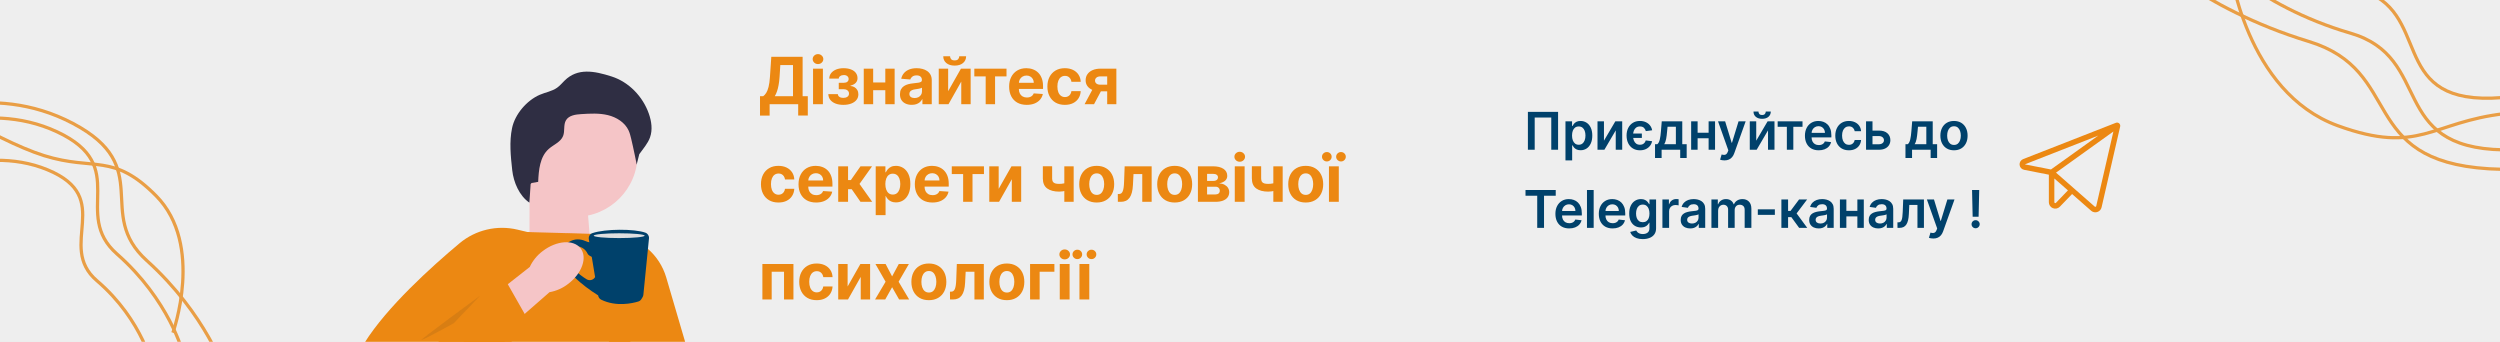 <svg width="768" height="105" viewBox="0 0 768 105" fill="none" xmlns="http://www.w3.org/2000/svg">
    <rect x="0" y="0" width="768" height="105" fill="#808080" stroke="none"/>
    <g clip-path="url(#clip0_8419_13163)">
        <rect width="768" height="105" fill="white"/>
        <rect width="768" height="105" fill="#EEEEEE"/>
        <path d="M162.649 81.568L182.313 86.278L180.032 58.722L162.665 60.159L162.649 81.568Z" fill="#F5C5C7"/>
        <path d="M176.716 66.611C187.288 66.611 195.858 58.041 195.858 47.469C195.858 36.896 187.288 28.326 176.716 28.326C166.144 28.326 157.574 36.896 157.574 47.469C157.574 58.041 166.144 66.611 176.716 66.611Z" fill="#F5C5C7"/>
        <path d="M196.919 128.788C196.766 128.84 196.616 128.887 196.463 128.934C196.419 128.947 196.374 128.962 196.33 128.975C194.708 129.479 193.063 129.928 191.4 130.327C185.329 131.791 178.989 132.565 172.473 132.565C170.641 132.565 168.824 132.505 167.026 132.383C165.186 132.261 163.364 132.077 161.563 131.83C160.831 131.731 160.104 131.625 159.38 131.506C157.317 131.171 155.277 130.753 153.269 130.263C152.591 130.099 151.917 129.925 151.244 129.738C151.013 129.679 150.782 129.614 150.554 129.549C149.607 129.282 148.665 128.999 147.731 128.695C147.668 128.677 147.603 128.656 147.541 128.635C146.705 128.365 145.875 128.08 145.05 127.781C144.307 127.514 143.57 127.234 142.836 126.943C141.204 126.3 139.6 125.604 138.022 124.857L138.629 122.106L140.734 112.576L145.304 91.871L149.923 70.948L162.061 71.285H162.066L162.658 71.303L181.117 71.817L189.194 72.043L196.919 128.788Z" fill="#EC8812"/>
        <path d="M214.998 120.455C212.553 121.978 210.017 123.372 207.407 124.628C206.76 124.94 206.107 125.241 205.45 125.536C205.333 125.588 205.219 125.64 205.102 125.69C204.536 125.941 203.968 126.185 203.395 126.421L203.138 126.53C202.987 126.593 202.837 126.655 202.683 126.715C200.797 127.478 198.876 128.173 196.922 128.788C196.769 128.84 196.619 128.887 196.465 128.934L179.535 85.611L178.39 82.686L175.198 74.514L174.139 71.807L181.128 71.916L189.196 72.043C196.52 72.98 202.593 78.163 204.671 85.245L215 120.455L214.998 120.455Z" fill="#EC8812"/>
        <path d="M163.289 56.215C163.969 56.1 164.649 55.984 165.328 55.869C165.489 52.233 165.84 48.177 168.562 45.761C170.062 44.429 172.232 43.654 172.976 41.79C173.594 40.246 173.018 38.349 173.88 36.927C174.785 35.429 176.809 35.162 178.559 35.053C181.297 34.884 184.084 34.718 186.749 35.367C189.414 36.018 191.986 37.622 193.123 40.119C193.473 40.887 193.676 41.715 193.878 42.535C194.56 45.309 195.606 50.588 195.606 50.588C195.606 50.588 195.809 49.495 196.385 47.37C197.561 45.688 198.996 44.136 199.686 42.205C200.516 39.88 200.15 37.282 199.336 34.954C197.485 29.657 193.193 25.18 187.847 23.478C182.498 21.778 177.44 20.815 173.444 24.755C172.694 25.494 172.019 26.32 171.162 26.932C169.579 28.066 167.558 28.352 165.772 29.136C161.799 30.88 158.207 35.074 157.312 39.319C156.417 43.565 156.884 47.964 157.356 52.28C157.764 56.002 159.531 60.152 162.629 62.254C162.757 60.349 162.884 58.447 163.011 56.542L163.286 56.217H163.289V56.215Z" fill="#2F2E43"/>
        <path d="M173.885 74.112L173.698 74.418L168.471 82.961L160.722 95.637L159.152 98.203L153.427 107.567C153.427 107.567 151.569 110.18 148.434 113.531L148.423 113.541C147.284 114.756 145.979 116.066 144.533 117.382C144.523 117.395 144.512 117.406 144.499 117.413C142.735 119.022 140.762 120.639 138.629 122.106C137.752 122.71 136.849 123.286 135.925 123.826C135.735 123.733 135.549 123.634 135.362 123.538C126.481 118.926 118.566 112.713 112 105.281C118.854 94.334 132.416 82.058 141.154 74.747C146.098 70.608 152.703 69.048 158.973 70.548L162.061 71.285L162.658 71.428L173.885 74.112Z" fill="#EC8812"/>
        <path d="M198.268 71.477C194.902 70.265 185.993 70.26 181.996 71.61C181.221 71.872 180.751 72.661 180.886 73.468L181.044 74.425C180.696 74.374 180.356 74.275 180.035 74.127C179.082 73.691 177.206 73.099 175.311 74.044C173.988 74.703 173.056 75.946 172.729 77.392C171.948 80.849 173.918 82.761 173.918 82.761L176.541 85.224C178.74 87.285 181.137 89.123 183.699 90.706L183.751 90.737L182.817 85.115C182.29 86.042 181.099 86.346 180.193 85.785C177.904 84.368 174.164 81.529 174.618 78.305C174.935 76.058 176.183 75.58 177.382 75.682C178.724 75.796 179.894 76.639 180.468 77.856C180.605 78.147 180.831 78.386 181.112 78.542L181.786 78.91L183.764 90.825C183.852 91.36 184.195 91.822 184.68 92.06C189.33 94.341 194.349 93.158 196.086 92.626C196.483 92.504 196.823 92.242 197.035 91.884L197.409 91.264C197.539 91.051 197.617 90.809 197.643 90.563L199.369 73.221C199.444 72.456 198.99 71.739 198.266 71.477L198.268 71.477Z" fill="#00416B"/>
        <path d="M190.21 73.136C194.529 73.136 198.03 72.806 198.03 72.399C198.03 71.992 194.529 71.662 190.21 71.662C185.892 71.662 182.391 71.992 182.391 72.399C182.391 72.806 185.892 73.136 190.21 73.136Z" fill="#DEDFE0"/>
        <path d="M174.591 87.171C178.834 83.924 180.513 79.043 178.341 76.268C176.171 73.494 170.973 73.875 166.728 77.125C165.015 78.399 163.645 80.075 162.739 82.014L144.946 96L152.01 104.45L168.801 89.763C170.927 89.382 172.912 88.492 174.588 87.171H174.591Z" fill="#F5C5C7"/>
        <path d="M162.819 99.322L155.781 86.942L130.169 98.995L144.499 117.416L162.819 99.322Z" fill="#EC8812"/>
        <path opacity="0.1" d="M147.468 90.853C147.468 90.853 128.799 104.523 129.489 104.447C130.179 104.372 139.384 99.309 139.384 99.309L147.468 90.853Z" fill="#272223"/>
        <path d="M656.875 -16.271C656.875 -16.271 675.444 2.449 709.207 12.722C738.805 21.727 723.991 49.336 764.579 51.852C805.167 54.369 829.243 26.052 829.243 26.052" stroke="#E99E45"/>
        <path d="M685.019 -10.013C685.019 -10.013 689.824 28.34 718.183 38.623C743.293 47.727 746.816 37.473 769.515 34.9C792.214 32.328 835.674 38.848 835.674 38.848" stroke="#E99E45"/>
        <path d="M685.523 -27.04C685.523 -27.04 698.728 -10.426 724.669 -3.224C747.41 3.09 733.418 31.022 765.402 30.16C797.386 29.299 818.779 -0.071 818.779 -0.071" stroke="#E99E45"/>
        <path d="M677.261 -15.848C677.261 -15.848 692.764 1.669 722.057 10.187C747.736 17.654 733.392 45.448 769.063 46.033C804.734 46.619 827.276 17.7 827.276 17.7" stroke="#E99E45"/>
        <path d="M69.205 114.522C69.205 114.522 63.467 96.656 45.085 80.04C28.971 65.475 47.78 51.317 22.393 37.91C-2.994 24.504 -28.024 36.46 -28.024 36.46" stroke="#E99E45"/>
        <path d="M53.111 102.211C53.111 102.211 62.836 75.209 47.95 60.15C34.769 46.816 29.062 52.646 13.533 47.806C-1.996 42.966 -27.898 26.056 -27.898 26.056" stroke="#E99E45"/>
        <path d="M47.09 113.437C47.09 113.437 44.114 98.527 29.76 86.223C17.177 75.436 35.562 60.824 14.605 52.16C-6.351 43.495 -30 56.929 -30 56.929" stroke="#E99E45"/>
        <path d="M56.173 108.349C56.173 108.349 52.014 92.172 35.934 78.021C21.837 65.615 40.404 51.198 17.549 40.501C-5.306 29.805 -29.547 42.605 -29.547 42.605" stroke="#E99E45"/>
        <path d="M233.476 35.508V29.55H234.463C234.799 29.308 235.107 28.967 235.386 28.527C235.666 28.082 235.905 27.469 236.104 26.688C236.303 25.901 236.445 24.874 236.53 23.605L236.942 17.454H246.565V29.55H248.156V35.494H245.202V32H236.43V35.508H233.476ZM238.014 29.55H243.611V19.99H239.712L239.484 23.605C239.423 24.566 239.321 25.419 239.179 26.162C239.042 26.905 238.874 27.556 238.675 28.115C238.481 28.669 238.26 29.147 238.014 29.55ZM249.769 32V21.091H252.795V32H249.769ZM251.289 19.685C250.839 19.685 250.453 19.535 250.131 19.237C249.814 18.934 249.655 18.572 249.655 18.151C249.655 17.734 249.814 17.376 250.131 17.078C250.453 16.775 250.839 16.624 251.289 16.624C251.739 16.624 252.122 16.775 252.44 17.078C252.762 17.376 252.923 17.734 252.923 18.151C252.923 18.572 252.762 18.934 252.44 19.237C252.122 19.535 251.739 19.685 251.289 19.685ZM254.457 28.91H257.39C257.405 29.27 257.566 29.555 257.873 29.763C258.181 29.971 258.579 30.075 259.067 30.075C259.559 30.075 259.973 29.962 260.31 29.734C260.646 29.502 260.814 29.171 260.814 28.74C260.814 28.475 260.747 28.245 260.615 28.051C260.482 27.852 260.298 27.696 260.061 27.582C259.824 27.469 259.55 27.412 259.237 27.412H257.667V25.43H259.237C259.706 25.43 260.066 25.322 260.317 25.104C260.572 24.886 260.7 24.614 260.7 24.287C260.7 23.918 260.568 23.622 260.302 23.399C260.042 23.172 259.689 23.058 259.244 23.058C258.794 23.058 258.42 23.16 258.122 23.364C257.828 23.562 257.677 23.823 257.667 24.145H254.748C254.758 23.491 254.954 22.926 255.338 22.447C255.726 21.969 256.247 21.6 256.9 21.34C257.559 21.079 258.295 20.949 259.109 20.949C259.999 20.949 260.766 21.074 261.41 21.325C262.059 21.572 262.556 21.924 262.902 22.384C263.252 22.843 263.427 23.39 263.427 24.024C263.427 24.602 263.238 25.085 262.859 25.473C262.48 25.861 261.95 26.138 261.268 26.304V26.418C261.718 26.446 262.125 26.567 262.49 26.78C262.854 26.993 263.146 27.287 263.363 27.66C263.581 28.03 263.69 28.468 263.69 28.974C263.69 29.651 263.491 30.232 263.094 30.715C262.701 31.197 262.156 31.569 261.46 31.829C260.769 32.085 259.976 32.213 259.081 32.213C258.21 32.213 257.428 32.088 256.737 31.837C256.051 31.581 255.504 31.207 255.096 30.715C254.694 30.222 254.481 29.621 254.457 28.91ZM272.938 25.338V27.717H267.242V25.338H272.938ZM268.236 21.091V32H265.346V21.091H268.236ZM274.834 21.091V32H271.965V21.091H274.834ZM280.092 32.206C279.396 32.206 278.776 32.085 278.232 31.844C277.687 31.598 277.256 31.235 276.939 30.757C276.626 30.274 276.47 29.673 276.47 28.953C276.47 28.347 276.582 27.838 276.804 27.426C277.027 27.014 277.33 26.683 277.713 26.432C278.097 26.181 278.532 25.991 279.02 25.864C279.512 25.736 280.028 25.646 280.568 25.594C281.203 25.527 281.714 25.466 282.102 25.409C282.491 25.348 282.772 25.258 282.948 25.139C283.123 25.021 283.21 24.846 283.21 24.614V24.571C283.21 24.121 283.068 23.773 282.784 23.527C282.505 23.281 282.107 23.158 281.591 23.158C281.046 23.158 280.613 23.278 280.291 23.52C279.969 23.757 279.756 24.055 279.652 24.415L276.854 24.188C276.996 23.525 277.275 22.952 277.692 22.469C278.108 21.981 278.646 21.607 279.304 21.347C279.967 21.081 280.734 20.949 281.605 20.949C282.211 20.949 282.791 21.02 283.345 21.162C283.904 21.304 284.399 21.524 284.83 21.822C285.265 22.121 285.608 22.504 285.859 22.973C286.11 23.437 286.236 23.993 286.236 24.642V32H283.367V30.487H283.281C283.106 30.828 282.872 31.129 282.578 31.389C282.285 31.645 281.932 31.846 281.52 31.993C281.108 32.135 280.632 32.206 280.092 32.206ZM280.959 30.118C281.404 30.118 281.797 30.03 282.138 29.855C282.479 29.675 282.746 29.434 282.94 29.131C283.135 28.828 283.232 28.484 283.232 28.101V26.943C283.137 27.005 283.007 27.062 282.841 27.114C282.68 27.161 282.498 27.206 282.294 27.249C282.091 27.287 281.887 27.322 281.683 27.355C281.48 27.384 281.295 27.41 281.129 27.433C280.774 27.485 280.464 27.568 280.199 27.682C279.934 27.796 279.728 27.949 279.581 28.143C279.434 28.333 279.361 28.57 279.361 28.854C279.361 29.266 279.51 29.581 279.808 29.798C280.111 30.011 280.495 30.118 280.959 30.118ZM291.274 28.009L295.201 21.091H298.184V32H295.301V25.061L291.387 32H288.383V21.091H291.274V28.009ZM294.683 17.284H296.792C296.788 18.146 296.468 18.84 295.833 19.365C295.204 19.891 294.351 20.153 293.277 20.153C292.197 20.153 291.342 19.891 290.713 19.365C290.083 18.84 289.768 18.146 289.768 17.284H291.863C291.859 17.611 291.963 17.904 292.176 18.165C292.394 18.425 292.761 18.555 293.277 18.555C293.779 18.555 294.138 18.428 294.356 18.172C294.574 17.916 294.683 17.62 294.683 17.284ZM299.314 23.47V21.091H309.201V23.47H305.685V32H302.801V23.47H299.314ZM315.416 32.213C314.294 32.213 313.328 31.986 312.518 31.531C311.713 31.072 311.093 30.423 310.657 29.585C310.222 28.742 310.004 27.746 310.004 26.595C310.004 25.473 310.222 24.488 310.657 23.641C311.093 22.793 311.706 22.133 312.497 21.659C313.292 21.186 314.225 20.949 315.295 20.949C316.015 20.949 316.685 21.065 317.305 21.297C317.93 21.524 318.474 21.867 318.938 22.327C319.407 22.786 319.772 23.364 320.032 24.06C320.293 24.751 320.423 25.561 320.423 26.489V27.32H311.211V25.445H317.575C317.575 25.009 317.48 24.623 317.291 24.287C317.101 23.951 316.839 23.688 316.502 23.499C316.171 23.305 315.785 23.207 315.345 23.207C314.885 23.207 314.478 23.314 314.123 23.527C313.773 23.735 313.498 24.017 313.299 24.372C313.1 24.723 312.999 25.113 312.994 25.544V27.327C312.994 27.866 313.093 28.333 313.292 28.726C313.496 29.119 313.782 29.422 314.151 29.635C314.521 29.848 314.959 29.954 315.465 29.954C315.802 29.954 316.109 29.907 316.389 29.812C316.668 29.718 316.907 29.576 317.106 29.386C317.305 29.197 317.456 28.965 317.561 28.69L320.359 28.875C320.217 29.547 319.926 30.134 319.485 30.636C319.05 31.134 318.486 31.522 317.795 31.801C317.108 32.076 316.315 32.213 315.416 32.213ZM327.126 32.213C326.009 32.213 325.048 31.976 324.243 31.503C323.442 31.025 322.827 30.362 322.396 29.514C321.97 28.667 321.757 27.691 321.757 26.588C321.757 25.471 321.972 24.491 322.403 23.648C322.839 22.8 323.457 22.14 324.257 21.666C325.057 21.188 326.009 20.949 327.112 20.949C328.064 20.949 328.897 21.122 329.612 21.467C330.327 21.813 330.893 22.298 331.309 22.923C331.726 23.548 331.956 24.282 331.998 25.125H329.143C329.063 24.581 328.85 24.142 328.504 23.811C328.163 23.475 327.716 23.307 327.162 23.307C326.693 23.307 326.283 23.435 325.933 23.69C325.587 23.941 325.317 24.308 325.123 24.791C324.929 25.274 324.832 25.859 324.832 26.546C324.832 27.241 324.927 27.833 325.116 28.321C325.31 28.809 325.583 29.18 325.933 29.436C326.283 29.692 326.693 29.82 327.162 29.82C327.507 29.82 327.817 29.749 328.092 29.607C328.371 29.465 328.601 29.259 328.781 28.989C328.966 28.714 329.086 28.385 329.143 28.001H331.998C331.951 28.835 331.724 29.569 331.317 30.203C330.914 30.833 330.358 31.325 329.648 31.68C328.937 32.035 328.097 32.213 327.126 32.213ZM340.128 32V23.463H338.082C337.528 23.463 337.107 23.591 336.818 23.847C336.529 24.102 336.387 24.405 336.392 24.756C336.387 25.111 336.524 25.412 336.804 25.658C337.088 25.899 337.504 26.02 338.054 26.02H341.136V28.065H338.054C337.121 28.065 336.314 27.923 335.632 27.639C334.95 27.355 334.424 26.96 334.055 26.453C333.686 25.942 333.504 25.348 333.508 24.671C333.504 23.96 333.686 23.338 334.055 22.803C334.424 22.263 334.952 21.844 335.639 21.546C336.33 21.242 337.145 21.091 338.082 21.091H342.947V32H340.128ZM333.196 32L336.228 26.318H339.119L336.093 32H333.196ZM239.136 62.213C238.019 62.213 237.058 61.976 236.253 61.503C235.453 61.025 234.837 60.362 234.406 59.514C233.98 58.667 233.767 57.691 233.767 56.588C233.767 55.471 233.982 54.49 234.413 53.648C234.849 52.8 235.467 52.14 236.267 51.666C237.067 51.188 238.019 50.949 239.122 50.949C240.074 50.949 240.907 51.122 241.622 51.467C242.337 51.813 242.903 52.298 243.32 52.923C243.736 53.548 243.966 54.282 244.009 55.125H241.153C241.073 54.581 240.86 54.142 240.514 53.811C240.173 53.475 239.726 53.307 239.172 53.307C238.703 53.307 238.294 53.435 237.943 53.69C237.598 53.941 237.328 54.308 237.134 54.791C236.939 55.274 236.842 55.859 236.842 56.545C236.842 57.242 236.937 57.833 237.126 58.321C237.321 58.809 237.593 59.18 237.943 59.436C238.294 59.692 238.703 59.82 239.172 59.82C239.518 59.82 239.828 59.749 240.102 59.606C240.382 59.465 240.611 59.258 240.791 58.989C240.976 58.714 241.097 58.385 241.153 58.001H244.009C243.961 58.835 243.734 59.569 243.327 60.203C242.924 60.833 242.368 61.325 241.658 61.68C240.947 62.035 240.107 62.213 239.136 62.213ZM250.717 62.213C249.595 62.213 248.629 61.986 247.82 61.531C247.015 61.072 246.394 60.423 245.959 59.585C245.523 58.742 245.305 57.746 245.305 56.595C245.305 55.473 245.523 54.488 245.959 53.641C246.394 52.793 247.008 52.133 247.798 51.659C248.594 51.186 249.526 50.949 250.597 50.949C251.316 50.949 251.986 51.065 252.606 51.297C253.231 51.524 253.776 51.867 254.24 52.327C254.709 52.786 255.073 53.364 255.334 54.06C255.594 54.751 255.724 55.561 255.724 56.489V57.32H246.513V55.445H252.876C252.876 55.009 252.782 54.623 252.592 54.287C252.403 53.951 252.14 53.688 251.804 53.499C251.472 53.304 251.087 53.207 250.646 53.207C250.187 53.207 249.78 53.314 249.425 53.527C249.074 53.735 248.8 54.017 248.601 54.372C248.402 54.722 248.3 55.113 248.295 55.544V57.327C248.295 57.867 248.395 58.333 248.594 58.726C248.797 59.119 249.084 59.422 249.453 59.635C249.822 59.848 250.26 59.955 250.767 59.955C251.103 59.955 251.411 59.907 251.69 59.812C251.97 59.718 252.209 59.576 252.408 59.386C252.606 59.197 252.758 58.965 252.862 58.69L255.66 58.875C255.518 59.547 255.227 60.135 254.787 60.636C254.351 61.133 253.788 61.522 253.097 61.801C252.41 62.076 251.617 62.213 250.717 62.213ZM257.499 62V51.091H260.524V55.324H261.377L264.345 51.091H267.897L264.04 56.503L267.939 62H264.345L261.654 58.129H260.524V62H257.499ZM269.018 66.091V51.091H272V52.923H272.135C272.268 52.63 272.46 52.331 272.711 52.028C272.966 51.721 273.298 51.465 273.705 51.261C274.117 51.053 274.628 50.949 275.239 50.949C276.035 50.949 276.768 51.157 277.441 51.574C278.113 51.986 278.651 52.608 279.053 53.442C279.456 54.27 279.657 55.31 279.657 56.56C279.657 57.776 279.46 58.804 279.067 59.642C278.679 60.475 278.149 61.108 277.476 61.538C276.809 61.965 276.061 62.178 275.232 62.178C274.645 62.178 274.145 62.081 273.733 61.886C273.326 61.692 272.992 61.448 272.732 61.155C272.472 60.856 272.273 60.556 272.135 60.253H272.043V66.091H269.018ZM271.979 56.545C271.979 57.194 272.069 57.76 272.249 58.243C272.429 58.726 272.689 59.102 273.03 59.372C273.371 59.637 273.786 59.77 274.273 59.77C274.766 59.77 275.182 59.635 275.523 59.365C275.864 59.09 276.122 58.712 276.297 58.229C276.477 57.741 276.567 57.18 276.567 56.545C276.567 55.916 276.48 55.362 276.304 54.883C276.129 54.405 275.871 54.031 275.53 53.761C275.189 53.492 274.77 53.356 274.273 53.356C273.781 53.356 273.364 53.487 273.023 53.747C272.687 54.008 272.429 54.377 272.249 54.855C272.069 55.333 271.979 55.897 271.979 56.545ZM286.445 62.213C285.323 62.213 284.357 61.986 283.548 61.531C282.743 61.072 282.122 60.423 281.687 59.585C281.251 58.742 281.033 57.746 281.033 56.595C281.033 55.473 281.251 54.488 281.687 53.641C282.122 52.793 282.736 52.133 283.526 51.659C284.322 51.186 285.255 50.949 286.325 50.949C287.044 50.949 287.714 51.065 288.335 51.297C288.96 51.524 289.504 51.867 289.968 52.327C290.437 52.786 290.801 53.364 291.062 54.06C291.322 54.751 291.452 55.561 291.452 56.489V57.32H282.241V55.445H288.604C288.604 55.009 288.51 54.623 288.32 54.287C288.131 53.951 287.868 53.688 287.532 53.499C287.201 53.304 286.815 53.207 286.374 53.207C285.915 53.207 285.508 53.314 285.153 53.527C284.802 53.735 284.528 54.017 284.329 54.372C284.13 54.722 284.028 55.113 284.024 55.544V57.327C284.024 57.867 284.123 58.333 284.322 58.726C284.525 59.119 284.812 59.422 285.181 59.635C285.55 59.848 285.988 59.955 286.495 59.955C286.831 59.955 287.139 59.907 287.418 59.812C287.698 59.718 287.937 59.576 288.136 59.386C288.335 59.197 288.486 58.965 288.59 58.69L291.389 58.875C291.247 59.547 290.955 60.135 290.515 60.636C290.079 61.133 289.516 61.522 288.825 61.801C288.138 62.076 287.345 62.213 286.445 62.213ZM292.385 53.47V51.091H302.272V53.47H298.756V62H295.873V53.47H292.385ZM306.796 58.008L310.724 51.091H313.707V62H310.823V55.061L306.91 62H303.906V51.091H306.796V58.008ZM329.829 51.091V62H326.959V51.091H329.829ZM328.429 55.878V58.264C328.197 58.368 327.909 58.468 327.563 58.562C327.217 58.653 326.855 58.726 326.476 58.783C326.098 58.84 325.742 58.868 325.411 58.868C323.844 58.868 322.61 58.546 321.711 57.902C320.811 57.253 320.361 56.219 320.361 54.798V51.077H323.216V54.798C323.216 55.22 323.287 55.553 323.429 55.8C323.576 56.046 323.808 56.224 324.125 56.332C324.447 56.437 324.876 56.489 325.411 56.489C325.908 56.489 326.396 56.437 326.874 56.332C327.352 56.228 327.871 56.077 328.429 55.878ZM336.907 62.213C335.803 62.213 334.849 61.979 334.044 61.51C333.244 61.036 332.626 60.378 332.191 59.535C331.755 58.688 331.537 57.706 331.537 56.588C331.537 55.461 331.755 54.476 332.191 53.633C332.626 52.786 333.244 52.128 334.044 51.659C334.849 51.186 335.803 50.949 336.907 50.949C338.01 50.949 338.962 51.186 339.762 51.659C340.567 52.128 341.187 52.786 341.623 53.633C342.058 54.476 342.276 55.461 342.276 56.588C342.276 57.706 342.058 58.688 341.623 59.535C341.187 60.378 340.567 61.036 339.762 61.51C338.962 61.979 338.01 62.213 336.907 62.213ZM336.921 59.869C337.423 59.869 337.842 59.727 338.178 59.443C338.514 59.154 338.767 58.761 338.938 58.264C339.113 57.767 339.201 57.201 339.201 56.567C339.201 55.932 339.113 55.367 338.938 54.869C338.767 54.372 338.514 53.979 338.178 53.69C337.842 53.401 337.423 53.257 336.921 53.257C336.414 53.257 335.988 53.401 335.642 53.69C335.302 53.979 335.044 54.372 334.868 54.869C334.698 55.367 334.613 55.932 334.613 56.567C334.613 57.201 334.698 57.767 334.868 58.264C335.044 58.761 335.302 59.154 335.642 59.443C335.988 59.727 336.414 59.869 336.921 59.869ZM343.404 62L343.39 59.599H343.752C344.008 59.599 344.228 59.538 344.413 59.415C344.602 59.287 344.758 59.081 344.881 58.797C345.004 58.513 345.102 58.136 345.173 57.668C345.244 57.194 345.291 56.612 345.315 55.92L345.492 51.091H353.788V62H350.904V53.47H348.212L348.042 56.801C347.999 57.715 347.888 58.501 347.708 59.159C347.533 59.817 347.289 60.357 346.977 60.778C346.664 61.195 346.288 61.503 345.847 61.702C345.407 61.901 344.896 62 344.313 62H343.404ZM360.862 62.213C359.759 62.213 358.805 61.979 358 61.51C357.2 61.036 356.582 60.378 356.146 59.535C355.711 58.688 355.493 57.706 355.493 56.588C355.493 55.461 355.711 54.476 356.146 53.633C356.582 52.786 357.2 52.128 358 51.659C358.805 51.186 359.759 50.949 360.862 50.949C361.965 50.949 362.917 51.186 363.717 51.659C364.522 52.128 365.142 52.786 365.578 53.633C366.014 54.476 366.231 55.461 366.231 56.588C366.231 57.706 366.014 58.688 365.578 59.535C365.142 60.378 364.522 61.036 363.717 61.51C362.917 61.979 361.965 62.213 360.862 62.213ZM360.876 59.869C361.378 59.869 361.797 59.727 362.133 59.443C362.47 59.154 362.723 58.761 362.893 58.264C363.069 57.767 363.156 57.201 363.156 56.567C363.156 55.932 363.069 55.367 362.893 54.869C362.723 54.372 362.47 53.979 362.133 53.69C361.797 53.401 361.378 53.257 360.876 53.257C360.37 53.257 359.944 53.401 359.598 53.69C359.257 53.979 358.999 54.372 358.824 54.869C358.653 55.367 358.568 55.932 358.568 56.567C358.568 57.201 358.653 57.767 358.824 58.264C358.999 58.761 359.257 59.154 359.598 59.443C359.944 59.727 360.37 59.869 360.876 59.869ZM367.999 62V51.091H372.651C373.995 51.091 375.058 51.347 375.84 51.858C376.621 52.369 377.012 53.096 377.012 54.038C377.012 54.63 376.791 55.123 376.351 55.516C375.911 55.909 375.3 56.174 374.519 56.311C375.172 56.358 375.728 56.508 376.188 56.758C376.652 57.005 377.004 57.324 377.246 57.717C377.492 58.11 377.615 58.546 377.615 59.024C377.615 59.644 377.45 60.177 377.118 60.622C376.791 61.067 376.311 61.408 375.676 61.645C375.047 61.882 374.277 62 373.368 62H367.999ZM370.818 59.734H373.368C373.79 59.734 374.119 59.635 374.355 59.436C374.597 59.233 374.718 58.956 374.718 58.605C374.718 58.217 374.597 57.911 374.355 57.689C374.119 57.466 373.79 57.355 373.368 57.355H370.818V59.734ZM370.818 55.58H372.715C373.018 55.58 373.276 55.537 373.489 55.452C373.707 55.362 373.872 55.234 373.986 55.068C374.104 54.903 374.164 54.706 374.164 54.479C374.164 54.142 374.029 53.88 373.759 53.69C373.489 53.501 373.12 53.406 372.651 53.406H370.818V55.58ZM379.322 62V51.091H382.348V62H379.322ZM380.842 49.685C380.392 49.685 380.006 49.535 379.684 49.237C379.367 48.934 379.209 48.572 379.209 48.151C379.209 47.734 379.367 47.376 379.684 47.078C380.006 46.775 380.392 46.624 380.842 46.624C381.292 46.624 381.675 46.775 381.993 47.078C382.315 47.376 382.476 47.734 382.476 48.151C382.476 48.572 382.315 48.934 381.993 49.237C381.675 49.535 381.292 49.685 380.842 49.685ZM394.039 51.091V62H391.169V51.091H394.039ZM392.64 55.878V58.264C392.408 58.368 392.119 58.468 391.773 58.562C391.428 58.653 391.065 58.726 390.687 58.783C390.308 58.84 389.953 58.868 389.621 58.868C388.054 58.868 386.82 58.546 385.921 57.902C385.021 57.253 384.571 56.219 384.571 54.798V51.077H387.427V54.798C387.427 55.22 387.498 55.553 387.64 55.8C387.786 56.046 388.018 56.224 388.336 56.332C388.658 56.437 389.086 56.489 389.621 56.489C390.118 56.489 390.606 56.437 391.084 56.332C391.562 56.228 392.081 56.077 392.64 55.878ZM401.117 62.213C400.014 62.213 399.06 61.979 398.255 61.51C397.454 61.036 396.837 60.378 396.401 59.535C395.965 58.688 395.748 57.706 395.748 56.588C395.748 55.461 395.965 54.476 396.401 53.633C396.837 52.786 397.454 52.128 398.255 51.659C399.06 51.186 400.014 50.949 401.117 50.949C402.22 50.949 403.172 51.186 403.972 51.659C404.777 52.128 405.397 52.786 405.833 53.633C406.268 54.476 406.486 55.461 406.486 56.588C406.486 57.706 406.268 58.688 405.833 59.535C405.397 60.378 404.777 61.036 403.972 61.51C403.172 61.979 402.22 62.213 401.117 62.213ZM401.131 59.869C401.633 59.869 402.052 59.727 402.388 59.443C402.724 59.154 402.978 58.761 403.148 58.264C403.323 57.767 403.411 57.201 403.411 56.567C403.411 55.932 403.323 55.367 403.148 54.869C402.978 54.372 402.724 53.979 402.388 53.69C402.052 53.401 401.633 53.257 401.131 53.257C400.624 53.257 400.198 53.401 399.853 53.69C399.512 53.979 399.254 54.372 399.078 54.869C398.908 55.367 398.823 55.932 398.823 56.567C398.823 57.201 398.908 57.767 399.078 58.264C399.254 58.761 399.512 59.154 399.853 59.443C400.198 59.727 400.624 59.869 401.131 59.869ZM408.253 62V51.091H411.279V62H408.253ZM407.607 49.599C407.2 49.599 406.85 49.457 406.556 49.173C406.262 48.885 406.116 48.544 406.116 48.151C406.116 47.748 406.262 47.407 406.556 47.128C406.85 46.849 407.2 46.709 407.607 46.709C408.019 46.709 408.367 46.849 408.651 47.128C408.94 47.407 409.084 47.748 409.084 48.151C409.084 48.544 408.94 48.885 408.651 49.173C408.367 49.457 408.019 49.599 407.607 49.599ZM411.954 49.599C411.547 49.599 411.196 49.457 410.903 49.173C410.609 48.885 410.462 48.544 410.462 48.151C410.462 47.748 410.609 47.407 410.903 47.128C411.196 46.849 411.547 46.709 411.954 46.709C412.366 46.709 412.714 46.849 412.998 47.128C413.287 47.407 413.431 47.748 413.431 48.151C413.431 48.544 413.287 48.885 412.998 49.173C412.714 49.457 412.366 49.599 411.954 49.599ZM234.207 92V81.091H243.746V92H240.855V83.47H237.062V92H234.207ZM250.889 92.213C249.772 92.213 248.811 91.976 248.006 91.503C247.206 91.025 246.59 90.362 246.159 89.514C245.733 88.667 245.52 87.691 245.52 86.588C245.52 85.471 245.736 84.49 246.166 83.648C246.602 82.8 247.22 82.14 248.02 81.666C248.82 81.188 249.772 80.949 250.875 80.949C251.827 80.949 252.66 81.122 253.375 81.467C254.09 81.813 254.656 82.298 255.073 82.923C255.489 83.548 255.719 84.282 255.762 85.125H252.907C252.826 84.581 252.613 84.142 252.267 83.811C251.926 83.475 251.479 83.307 250.925 83.307C250.456 83.307 250.047 83.435 249.696 83.69C249.351 83.941 249.081 84.308 248.887 84.791C248.693 85.274 248.595 85.859 248.595 86.546C248.595 87.242 248.69 87.833 248.88 88.321C249.074 88.809 249.346 89.18 249.696 89.436C250.047 89.692 250.456 89.82 250.925 89.82C251.271 89.82 251.581 89.749 251.855 89.606C252.135 89.465 252.364 89.258 252.544 88.989C252.729 88.714 252.85 88.385 252.907 88.001H255.762C255.714 88.835 255.487 89.569 255.08 90.203C254.677 90.833 254.121 91.325 253.411 91.68C252.701 92.035 251.86 92.213 250.889 92.213ZM260.389 88.008L264.317 81.091H267.3V92H264.416V85.061L260.503 92H257.499V81.091H260.389V88.008ZM272.054 81.091L274.057 84.905L276.109 81.091H279.213L276.052 86.546L279.298 92H276.209L274.057 88.229L271.94 92H268.815L272.054 86.546L268.929 81.091H272.054ZM285.348 92.213C284.245 92.213 283.291 91.979 282.486 91.51C281.686 91.037 281.068 90.378 280.632 89.535C280.197 88.688 279.979 87.706 279.979 86.588C279.979 85.461 280.197 84.476 280.632 83.633C281.068 82.786 281.686 82.128 282.486 81.659C283.291 81.186 284.245 80.949 285.348 80.949C286.451 80.949 287.403 81.186 288.203 81.659C289.008 82.128 289.628 82.786 290.064 83.633C290.5 84.476 290.717 85.461 290.717 86.588C290.717 87.706 290.5 88.688 290.064 89.535C289.628 90.378 289.008 91.037 288.203 91.51C287.403 91.979 286.451 92.213 285.348 92.213ZM285.362 89.869C285.864 89.869 286.283 89.727 286.619 89.443C286.956 89.154 287.209 88.761 287.379 88.264C287.555 87.767 287.642 87.201 287.642 86.567C287.642 85.932 287.555 85.367 287.379 84.869C287.209 84.372 286.956 83.979 286.619 83.69C286.283 83.401 285.864 83.257 285.362 83.257C284.856 83.257 284.43 83.401 284.084 83.69C283.743 83.979 283.485 84.372 283.31 84.869C283.139 85.367 283.054 85.932 283.054 86.567C283.054 87.201 283.139 87.767 283.31 88.264C283.485 88.761 283.743 89.154 284.084 89.443C284.43 89.727 284.856 89.869 285.362 89.869ZM291.846 92L291.831 89.599H292.194C292.449 89.599 292.669 89.538 292.854 89.415C293.043 89.287 293.2 89.081 293.323 88.797C293.446 88.513 293.543 88.136 293.614 87.668C293.685 87.194 293.732 86.612 293.756 85.921L293.934 81.091H302.229V92H299.346V83.47H296.654L296.483 86.801C296.441 87.715 296.329 88.501 296.15 89.159C295.974 89.817 295.73 90.357 295.418 90.778C295.105 91.195 294.729 91.503 294.289 91.702C293.848 91.901 293.337 92 292.755 92H291.846ZM309.304 92.213C308.2 92.213 307.246 91.979 306.441 91.51C305.641 91.037 305.023 90.378 304.588 89.535C304.152 88.688 303.934 87.706 303.934 86.588C303.934 85.461 304.152 84.476 304.588 83.633C305.023 82.786 305.641 82.128 306.441 81.659C307.246 81.186 308.2 80.949 309.304 80.949C310.407 80.949 311.358 81.186 312.159 81.659C312.964 82.128 313.584 82.786 314.019 83.633C314.455 84.476 314.673 85.461 314.673 86.588C314.673 87.706 314.455 88.688 314.019 89.535C313.584 90.378 312.964 91.037 312.159 91.51C311.358 91.979 310.407 92.213 309.304 92.213ZM309.318 89.869C309.82 89.869 310.239 89.727 310.575 89.443C310.911 89.154 311.164 88.761 311.335 88.264C311.51 87.767 311.598 87.201 311.598 86.567C311.598 85.932 311.51 85.367 311.335 84.869C311.164 84.372 310.911 83.979 310.575 83.69C310.239 83.401 309.82 83.257 309.318 83.257C308.811 83.257 308.385 83.401 308.039 83.69C307.698 83.979 307.44 84.372 307.265 84.869C307.095 85.367 307.01 85.932 307.01 86.567C307.01 87.201 307.095 87.767 307.265 88.264C307.44 88.761 307.698 89.154 308.039 89.443C308.385 89.727 308.811 89.869 309.318 89.869ZM323.912 81.091V83.47H319.381V92H316.44V81.091H323.912ZM325.557 92V81.091H328.582V92H325.557ZM327.076 79.685C326.627 79.685 326.241 79.535 325.919 79.237C325.602 78.934 325.443 78.572 325.443 78.151C325.443 77.734 325.602 77.376 325.919 77.078C326.241 76.775 326.627 76.624 327.076 76.624C327.526 76.624 327.91 76.775 328.227 77.078C328.549 77.376 328.71 77.734 328.71 78.151C328.71 78.572 328.549 78.934 328.227 79.237C327.91 79.535 327.526 79.685 327.076 79.685ZM331.607 92V81.091H334.632V92H331.607ZM330.96 79.599C330.553 79.599 330.203 79.457 329.909 79.173C329.616 78.885 329.469 78.544 329.469 78.151C329.469 77.748 329.616 77.407 329.909 77.128C330.203 76.849 330.553 76.709 330.96 76.709C331.372 76.709 331.72 76.849 332.004 77.128C332.293 77.407 332.438 77.748 332.438 78.151C332.438 78.544 332.293 78.885 332.004 79.173C331.72 79.457 331.372 79.599 330.96 79.599ZM335.307 79.599C334.9 79.599 334.549 79.457 334.256 79.173C333.962 78.885 333.815 78.544 333.815 78.151C333.815 77.748 333.962 77.407 334.256 77.128C334.549 76.849 334.9 76.709 335.307 76.709C335.719 76.709 336.067 76.849 336.351 77.128C336.64 77.407 336.784 77.748 336.784 78.151C336.784 78.544 336.64 78.885 336.351 79.173C336.067 79.457 335.719 79.599 335.307 79.599Z" fill="#EC8812"/>
        <path d="M478.642 34.364V46H476.551V36.114H471.46V46H469.369V34.364H478.642ZM480.912 49.273V37.273H482.935V38.716H483.054C483.161 38.504 483.31 38.278 483.503 38.04C483.697 37.797 483.958 37.591 484.287 37.42C484.617 37.246 485.037 37.159 485.549 37.159C486.223 37.159 486.831 37.331 487.373 37.676C487.918 38.017 488.35 38.523 488.668 39.193C488.99 39.86 489.151 40.678 489.151 41.648C489.151 42.606 488.994 43.42 488.679 44.091C488.365 44.761 487.937 45.273 487.395 45.625C486.854 45.977 486.24 46.153 485.554 46.153C485.054 46.153 484.64 46.07 484.31 45.903C483.981 45.737 483.715 45.536 483.515 45.301C483.318 45.062 483.164 44.837 483.054 44.625H482.969V49.273H480.912ZM482.929 41.636C482.929 42.201 483.009 42.695 483.168 43.119C483.331 43.544 483.564 43.875 483.867 44.114C484.174 44.349 484.545 44.466 484.981 44.466C485.435 44.466 485.816 44.345 486.123 44.102C486.429 43.856 486.661 43.521 486.816 43.097C486.975 42.669 487.054 42.182 487.054 41.636C487.054 41.095 486.977 40.614 486.822 40.193C486.666 39.773 486.435 39.443 486.128 39.205C485.822 38.966 485.439 38.847 484.981 38.847C484.541 38.847 484.168 38.962 483.861 39.193C483.554 39.424 483.322 39.748 483.162 40.165C483.007 40.581 482.929 41.072 482.929 41.636ZM492.735 43.216L496.23 37.273H498.343V46H496.355V40.051L492.872 46H490.752V37.273H492.735V43.216ZM504.375 41.023V42.381H500.824V41.023H504.375ZM507.54 40.023L505.597 40.278C505.491 39.865 505.294 39.525 505.006 39.256C504.718 38.983 504.315 38.847 503.796 38.847C503.333 38.847 502.943 38.962 502.625 39.193C502.311 39.424 502.072 39.75 501.909 40.17C501.746 40.587 501.665 41.076 501.665 41.636C501.665 42.201 501.744 42.695 501.904 43.119C502.066 43.544 502.305 43.875 502.619 44.114C502.938 44.349 503.33 44.466 503.796 44.466C504.114 44.466 504.392 44.411 504.631 44.301C504.869 44.188 505.066 44.032 505.222 43.835C505.381 43.635 505.496 43.401 505.568 43.136L507.523 43.381C507.413 43.93 507.19 44.415 506.852 44.835C506.519 45.252 506.091 45.58 505.568 45.818C505.049 46.053 504.458 46.17 503.796 46.17C502.947 46.17 502.214 45.977 501.597 45.591C500.983 45.205 500.51 44.67 500.176 43.989C499.847 43.307 499.682 42.523 499.682 41.636C499.682 40.761 499.849 39.989 500.182 39.318C500.519 38.644 500.994 38.115 501.608 37.733C502.222 37.35 502.951 37.159 503.796 37.159C504.455 37.159 505.046 37.278 505.568 37.517C506.095 37.752 506.529 38.083 506.869 38.511C507.214 38.939 507.438 39.443 507.54 40.023ZM508.425 48.534V44.307H509.119C509.304 44.163 509.459 43.968 509.584 43.722C509.709 43.472 509.812 43.178 509.891 42.841C509.975 42.5 510.043 42.119 510.096 41.699C510.149 41.275 510.196 40.818 510.238 40.33L510.488 37.273H516.795V44.307H518.147V48.534H516.158V46H510.448V48.534H508.425ZM511.232 44.307H514.829V38.932H512.272L512.136 40.33C512.06 41.254 511.959 42.045 511.834 42.705C511.709 43.364 511.509 43.898 511.232 44.307ZM525.517 40.784V42.472H520.869V40.784H525.517ZM521.505 37.273V46H519.522V37.273H521.505ZM526.863 37.273V46H524.886V37.273H526.863ZM529.75 49.273C529.47 49.273 529.21 49.25 528.972 49.205C528.737 49.163 528.549 49.114 528.409 49.057L528.887 47.455C529.186 47.542 529.453 47.583 529.688 47.58C529.923 47.576 530.129 47.502 530.307 47.358C530.489 47.218 530.642 46.983 530.767 46.653L530.943 46.182L527.779 37.273H529.96L531.972 43.864H532.063L534.08 37.273H536.267L532.773 47.057C532.61 47.519 532.394 47.915 532.125 48.244C531.856 48.578 531.527 48.831 531.137 49.006C530.75 49.184 530.288 49.273 529.75 49.273ZM539.514 43.216L543.008 37.273H545.121V46H543.133V40.051L539.65 46H537.531V37.273H539.514V43.216ZM542.445 34.273H543.985C543.985 34.936 543.745 35.474 543.264 35.886C542.786 36.295 542.139 36.5 541.32 36.5C540.51 36.5 539.864 36.295 539.383 35.886C538.906 35.474 538.669 34.936 538.673 34.273H540.201C540.201 34.545 540.284 34.79 540.451 35.006C540.621 35.218 540.911 35.324 541.32 35.324C541.722 35.324 542.008 35.218 542.178 35.006C542.353 34.794 542.442 34.549 542.445 34.273ZM546.096 38.96V37.273H553.733V38.96H550.909V46H548.92V38.96H546.096ZM558.715 46.17C557.84 46.17 557.084 45.989 556.448 45.625C555.815 45.258 555.328 44.739 554.988 44.068C554.647 43.394 554.476 42.6 554.476 41.688C554.476 40.79 554.647 40.002 554.988 39.324C555.332 38.642 555.813 38.112 556.431 37.733C557.048 37.35 557.774 37.159 558.607 37.159C559.145 37.159 559.652 37.246 560.13 37.42C560.611 37.591 561.035 37.856 561.402 38.216C561.774 38.576 562.065 39.034 562.277 39.591C562.489 40.144 562.596 40.803 562.596 41.568V42.199H555.442V40.812H560.624C560.62 40.419 560.535 40.068 560.368 39.761C560.202 39.451 559.969 39.206 559.669 39.028C559.374 38.85 559.029 38.761 558.635 38.761C558.215 38.761 557.846 38.864 557.527 39.068C557.209 39.269 556.961 39.534 556.783 39.864C556.609 40.189 556.52 40.547 556.516 40.938V42.148C556.516 42.655 556.609 43.091 556.794 43.455C556.98 43.814 557.239 44.091 557.573 44.284C557.906 44.474 558.296 44.568 558.743 44.568C559.042 44.568 559.313 44.526 559.556 44.443C559.798 44.356 560.008 44.229 560.186 44.062C560.364 43.896 560.499 43.689 560.59 43.443L562.51 43.659C562.389 44.167 562.158 44.61 561.817 44.989C561.48 45.364 561.048 45.655 560.522 45.864C559.995 46.068 559.393 46.17 558.715 46.17ZM567.982 46.17C567.111 46.17 566.363 45.979 565.738 45.597C565.117 45.214 564.638 44.686 564.301 44.011C563.967 43.333 563.801 42.553 563.801 41.67C563.801 40.784 563.971 40.002 564.312 39.324C564.653 38.642 565.134 38.112 565.755 37.733C566.38 37.35 567.119 37.159 567.971 37.159C568.679 37.159 569.306 37.29 569.852 37.551C570.401 37.809 570.838 38.174 571.164 38.648C571.49 39.117 571.676 39.667 571.721 40.295H569.755C569.676 39.875 569.486 39.525 569.187 39.244C568.891 38.96 568.496 38.818 567.999 38.818C567.579 38.818 567.21 38.932 566.891 39.159C566.573 39.383 566.325 39.705 566.147 40.125C565.973 40.545 565.886 41.049 565.886 41.636C565.886 42.231 565.973 42.742 566.147 43.17C566.321 43.595 566.566 43.922 566.88 44.153C567.198 44.381 567.571 44.494 567.999 44.494C568.302 44.494 568.573 44.438 568.812 44.324C569.054 44.206 569.257 44.038 569.42 43.818C569.583 43.599 569.695 43.331 569.755 43.017H571.721C571.672 43.635 571.49 44.182 571.176 44.659C570.861 45.133 570.433 45.504 569.891 45.773C569.35 46.038 568.713 46.17 567.982 46.17ZM574.642 40.114H577.216C578.329 40.114 579.191 40.385 579.801 40.926C580.411 41.468 580.718 42.178 580.722 43.057C580.718 43.629 580.578 44.136 580.301 44.58C580.028 45.023 579.631 45.371 579.108 45.625C578.589 45.875 577.958 46 577.216 46H573.25V37.273H575.233V44.312H577.216C577.663 44.312 578.03 44.199 578.318 43.972C578.606 43.74 578.75 43.445 578.75 43.085C578.75 42.706 578.606 42.398 578.318 42.159C578.03 41.92 577.663 41.801 577.216 41.801H574.642V40.114ZM585.36 48.534V44.307H586.054C586.239 44.163 586.394 43.968 586.519 43.722C586.644 43.472 586.747 43.178 586.826 42.841C586.91 42.5 586.978 42.119 587.031 41.699C587.084 41.275 587.131 40.818 587.173 40.33L587.423 37.273H593.73V44.307H595.082V48.534H593.093V46H587.383V48.534H585.36ZM588.167 44.307H591.764V38.932H589.207L589.071 40.33C588.995 41.254 588.894 42.045 588.769 42.705C588.644 43.364 588.444 43.898 588.167 44.307ZM600.264 46.17C599.412 46.17 598.673 45.983 598.048 45.608C597.423 45.233 596.939 44.708 596.594 44.034C596.253 43.36 596.082 42.572 596.082 41.67C596.082 40.769 596.253 39.979 596.594 39.301C596.939 38.623 597.423 38.097 598.048 37.722C598.673 37.347 599.412 37.159 600.264 37.159C601.117 37.159 601.855 37.347 602.48 37.722C603.105 38.097 603.588 38.623 603.929 39.301C604.274 39.979 604.446 40.769 604.446 41.67C604.446 42.572 604.274 43.36 603.929 44.034C603.588 44.708 603.105 45.233 602.48 45.608C601.855 45.983 601.117 46.17 600.264 46.17ZM600.276 44.523C600.738 44.523 601.124 44.396 601.435 44.142C601.745 43.885 601.976 43.54 602.128 43.108C602.283 42.676 602.361 42.195 602.361 41.665C602.361 41.131 602.283 40.648 602.128 40.216C601.976 39.78 601.745 39.434 601.435 39.176C601.124 38.919 600.738 38.79 600.276 38.79C599.802 38.79 599.408 38.919 599.094 39.176C598.783 39.434 598.55 39.78 598.395 40.216C598.243 40.648 598.168 41.131 598.168 41.665C598.168 42.195 598.243 42.676 598.395 43.108C598.55 43.54 598.783 43.885 599.094 44.142C599.408 44.396 599.802 44.523 600.276 44.523ZM468.636 60.131V58.364H477.92V60.131H474.324V70H472.233V60.131H468.636ZM482.057 70.171C481.182 70.171 480.427 69.989 479.79 69.625C479.158 69.258 478.671 68.739 478.33 68.068C477.989 67.394 477.819 66.6 477.819 65.688C477.819 64.79 477.989 64.002 478.33 63.324C478.675 62.642 479.156 62.112 479.773 61.733C480.391 61.35 481.116 61.159 481.949 61.159C482.487 61.159 482.995 61.246 483.472 61.42C483.953 61.591 484.377 61.856 484.745 62.216C485.116 62.576 485.408 63.034 485.62 63.591C485.832 64.144 485.938 64.803 485.938 65.568V66.199H478.785V64.812H483.966C483.963 64.419 483.877 64.068 483.711 63.761C483.544 63.451 483.311 63.206 483.012 63.028C482.716 62.85 482.372 62.761 481.978 62.761C481.557 62.761 481.188 62.864 480.87 63.068C480.552 63.269 480.304 63.534 480.126 63.864C479.951 64.189 479.862 64.547 479.858 64.938V66.148C479.858 66.655 479.951 67.091 480.137 67.454C480.322 67.814 480.582 68.091 480.915 68.284C481.249 68.474 481.639 68.568 482.086 68.568C482.385 68.568 482.656 68.526 482.898 68.443C483.141 68.356 483.351 68.229 483.529 68.062C483.707 67.896 483.841 67.689 483.932 67.443L485.853 67.659C485.732 68.167 485.501 68.61 485.16 68.989C484.822 69.364 484.391 69.655 483.864 69.864C483.338 70.068 482.735 70.171 482.057 70.171ZM489.575 58.364V70H487.518V58.364H489.575ZM495.394 70.171C494.519 70.171 493.763 69.989 493.127 69.625C492.494 69.258 492.007 68.739 491.666 68.068C491.325 67.394 491.155 66.6 491.155 65.688C491.155 64.79 491.325 64.002 491.666 63.324C492.011 62.642 492.492 62.112 493.109 61.733C493.727 61.35 494.452 61.159 495.286 61.159C495.824 61.159 496.331 61.246 496.808 61.42C497.289 61.591 497.714 61.856 498.081 62.216C498.452 62.576 498.744 63.034 498.956 63.591C499.168 64.144 499.274 64.803 499.274 65.568V66.199H492.121V64.812H497.303C497.299 64.419 497.214 64.068 497.047 63.761C496.88 63.451 496.647 63.206 496.348 63.028C496.053 62.85 495.708 62.761 495.314 62.761C494.894 62.761 494.524 62.864 494.206 63.068C493.888 63.269 493.64 63.534 493.462 63.864C493.288 64.189 493.199 64.547 493.195 64.938V66.148C493.195 66.655 493.288 67.091 493.473 67.454C493.659 67.814 493.918 68.091 494.252 68.284C494.585 68.474 494.975 68.568 495.422 68.568C495.721 68.568 495.992 68.526 496.234 68.443C496.477 68.356 496.687 68.229 496.865 68.062C497.043 67.896 497.178 67.689 497.269 67.443L499.189 67.659C499.068 68.167 498.837 68.61 498.496 68.989C498.159 69.364 497.727 69.655 497.2 69.864C496.674 70.068 496.072 70.171 495.394 70.171ZM504.65 73.454C503.911 73.454 503.277 73.354 502.746 73.153C502.216 72.956 501.79 72.691 501.468 72.358C501.146 72.025 500.923 71.655 500.798 71.25L502.65 70.801C502.733 70.972 502.854 71.14 503.013 71.307C503.173 71.477 503.387 71.617 503.655 71.727C503.928 71.841 504.271 71.898 504.684 71.898C505.267 71.898 505.75 71.756 506.133 71.472C506.515 71.191 506.707 70.729 506.707 70.085V68.432H506.604C506.498 68.644 506.343 68.862 506.138 69.085C505.938 69.309 505.671 69.496 505.337 69.648C505.008 69.799 504.593 69.875 504.093 69.875C503.423 69.875 502.815 69.718 502.269 69.403C501.727 69.085 501.296 68.612 500.974 67.983C500.655 67.35 500.496 66.559 500.496 65.608C500.496 64.65 500.655 63.841 500.974 63.182C501.296 62.519 501.729 62.017 502.275 61.676C502.82 61.331 503.428 61.159 504.099 61.159C504.61 61.159 505.03 61.246 505.36 61.42C505.693 61.591 505.958 61.797 506.155 62.04C506.352 62.278 506.502 62.504 506.604 62.716H506.718V61.273H508.746V70.142C508.746 70.888 508.568 71.506 508.212 71.994C507.856 72.483 507.369 72.849 506.752 73.091C506.135 73.333 505.434 73.454 504.65 73.454ZM504.667 68.261C505.102 68.261 505.474 68.155 505.78 67.943C506.087 67.731 506.32 67.426 506.479 67.028C506.638 66.631 506.718 66.153 506.718 65.597C506.718 65.047 506.638 64.566 506.479 64.153C506.324 63.74 506.093 63.42 505.786 63.193C505.483 62.962 505.11 62.847 504.667 62.847C504.208 62.847 503.826 62.966 503.519 63.205C503.212 63.443 502.981 63.771 502.826 64.188C502.671 64.6 502.593 65.07 502.593 65.597C502.593 66.131 502.671 66.599 502.826 67C502.985 67.398 503.218 67.708 503.525 67.932C503.835 68.151 504.216 68.261 504.667 68.261ZM510.694 70V61.273H512.689V62.727H512.78C512.939 62.224 513.211 61.835 513.598 61.562C513.988 61.286 514.433 61.148 514.933 61.148C515.047 61.148 515.173 61.153 515.314 61.165C515.458 61.172 515.577 61.186 515.672 61.205V63.097C515.584 63.066 515.446 63.04 515.257 63.017C515.071 62.99 514.891 62.977 514.717 62.977C514.342 62.977 514.005 63.059 513.706 63.222C513.41 63.381 513.177 63.602 513.007 63.886C512.836 64.171 512.751 64.498 512.751 64.869V70H510.694ZM519.233 70.176C518.68 70.176 518.182 70.078 517.739 69.881C517.299 69.68 516.951 69.385 516.693 68.994C516.44 68.604 516.313 68.123 516.313 67.551C516.313 67.059 516.404 66.651 516.585 66.329C516.767 66.008 517.015 65.75 517.33 65.557C517.644 65.364 517.998 65.218 518.392 65.119C518.79 65.017 519.201 64.943 519.625 64.898C520.137 64.845 520.551 64.797 520.87 64.756C521.188 64.71 521.419 64.642 521.563 64.551C521.71 64.456 521.784 64.311 521.784 64.114V64.079C521.784 63.651 521.657 63.32 521.404 63.085C521.15 62.85 520.784 62.733 520.307 62.733C519.803 62.733 519.404 62.843 519.108 63.062C518.817 63.282 518.62 63.542 518.517 63.841L516.597 63.568C516.748 63.038 516.998 62.595 517.347 62.239C517.695 61.879 518.121 61.61 518.625 61.432C519.129 61.25 519.686 61.159 520.296 61.159C520.716 61.159 521.135 61.208 521.551 61.307C521.968 61.405 522.349 61.568 522.693 61.795C523.038 62.019 523.315 62.324 523.523 62.71C523.735 63.097 523.841 63.58 523.841 64.159V70H521.864V68.801H521.796C521.671 69.044 521.495 69.271 521.267 69.483C521.044 69.691 520.762 69.86 520.421 69.989C520.084 70.114 519.688 70.176 519.233 70.176ZM519.767 68.665C520.18 68.665 520.538 68.583 520.841 68.421C521.144 68.254 521.377 68.034 521.54 67.761C521.707 67.489 521.79 67.191 521.79 66.869V65.841C521.726 65.894 521.616 65.943 521.46 65.989C521.309 66.034 521.138 66.074 520.949 66.108C520.76 66.142 520.572 66.172 520.387 66.199C520.201 66.225 520.04 66.248 519.904 66.267C519.597 66.309 519.322 66.377 519.08 66.472C518.837 66.566 518.646 66.699 518.506 66.869C518.366 67.036 518.296 67.252 518.296 67.517C518.296 67.896 518.434 68.182 518.71 68.375C518.987 68.568 519.339 68.665 519.767 68.665ZM525.749 70V61.273H527.715V62.756H527.818C527.999 62.256 528.3 61.865 528.721 61.585C529.141 61.301 529.643 61.159 530.227 61.159C530.818 61.159 531.316 61.303 531.721 61.591C532.13 61.875 532.418 62.263 532.585 62.756H532.675C532.869 62.271 533.194 61.885 533.653 61.597C534.115 61.305 534.662 61.159 535.295 61.159C536.098 61.159 536.753 61.413 537.261 61.92C537.768 62.428 538.022 63.169 538.022 64.142V70H535.96V64.46C535.96 63.919 535.816 63.523 535.528 63.273C535.24 63.019 534.888 62.892 534.471 62.892C533.975 62.892 533.586 63.047 533.306 63.358C533.03 63.665 532.891 64.064 532.891 64.557V70H530.874V64.375C530.874 63.924 530.738 63.564 530.465 63.295C530.196 63.026 529.844 62.892 529.408 62.892C529.113 62.892 528.844 62.968 528.602 63.119C528.359 63.267 528.166 63.477 528.022 63.75C527.878 64.019 527.806 64.333 527.806 64.693V70H525.749ZM545.238 64.307V66H540V64.307H545.238ZM547.242 70V61.273H549.299V64.796H550.049L552.674 61.273H555.151L551.918 65.557L555.185 70H552.696L550.304 66.71H549.299V70H547.242ZM558.703 70.176C558.15 70.176 557.651 70.078 557.208 69.881C556.769 69.68 556.42 69.385 556.163 68.994C555.909 68.604 555.782 68.123 555.782 67.551C555.782 67.059 555.873 66.651 556.055 66.329C556.237 66.008 556.485 65.75 556.799 65.557C557.114 65.364 557.468 65.218 557.862 65.119C558.259 65.017 558.67 64.943 559.095 64.898C559.606 64.845 560.021 64.797 560.339 64.756C560.657 64.71 560.888 64.642 561.032 64.551C561.18 64.456 561.254 64.311 561.254 64.114V64.079C561.254 63.651 561.127 63.32 560.873 63.085C560.619 62.85 560.254 62.733 559.776 62.733C559.273 62.733 558.873 62.843 558.578 63.062C558.286 63.282 558.089 63.542 557.987 63.841L556.066 63.568C556.218 63.038 556.468 62.595 556.816 62.239C557.165 61.879 557.591 61.61 558.095 61.432C558.598 61.25 559.155 61.159 559.765 61.159C560.186 61.159 560.604 61.208 561.021 61.307C561.437 61.405 561.818 61.568 562.163 61.795C562.507 62.019 562.784 62.324 562.992 62.71C563.204 63.097 563.311 63.58 563.311 64.159V70H561.333V68.801H561.265C561.14 69.044 560.964 69.271 560.737 69.483C560.513 69.691 560.231 69.86 559.89 69.989C559.553 70.114 559.157 70.176 558.703 70.176ZM559.237 68.665C559.65 68.665 560.007 68.583 560.311 68.421C560.614 68.254 560.846 68.034 561.009 67.761C561.176 67.489 561.259 67.191 561.259 66.869V65.841C561.195 65.894 561.085 65.943 560.93 65.989C560.778 66.034 560.608 66.074 560.418 66.108C560.229 66.142 560.042 66.172 559.856 66.199C559.67 66.225 559.509 66.248 559.373 66.267C559.066 66.309 558.792 66.377 558.549 66.472C558.307 66.566 558.115 66.699 557.975 66.869C557.835 67.036 557.765 67.252 557.765 67.517C557.765 67.896 557.903 68.182 558.18 68.375C558.456 68.568 558.809 68.665 559.237 68.665ZM571.213 64.784V66.472H566.565V64.784H571.213ZM567.202 61.273V70H565.219V61.273H567.202ZM572.56 61.273V70H570.582V61.273H572.56ZM576.992 70.176C576.439 70.176 575.941 70.078 575.498 69.881C575.058 69.68 574.71 69.385 574.452 68.994C574.198 68.604 574.071 68.123 574.071 67.551C574.071 67.059 574.162 66.651 574.344 66.329C574.526 66.008 574.774 65.75 575.089 65.557C575.403 65.364 575.757 65.218 576.151 65.119C576.549 65.017 576.96 64.943 577.384 64.898C577.895 64.845 578.31 64.797 578.628 64.756C578.946 64.71 579.178 64.642 579.321 64.551C579.469 64.456 579.543 64.311 579.543 64.114V64.079C579.543 63.651 579.416 63.32 579.162 63.085C578.909 62.85 578.543 62.733 578.066 62.733C577.562 62.733 577.162 62.843 576.867 63.062C576.575 63.282 576.378 63.542 576.276 63.841L574.356 63.568C574.507 63.038 574.757 62.595 575.106 62.239C575.454 61.879 575.88 61.61 576.384 61.432C576.888 61.25 577.445 61.159 578.054 61.159C578.475 61.159 578.893 61.208 579.31 61.307C579.727 61.405 580.107 61.568 580.452 61.795C580.797 62.019 581.073 62.324 581.282 62.71C581.494 63.097 581.6 63.58 581.6 64.159V70H579.623V68.801H579.554C579.429 69.044 579.253 69.271 579.026 69.483C578.803 69.691 578.52 69.86 578.179 69.989C577.842 70.114 577.446 70.176 576.992 70.176ZM577.526 68.665C577.939 68.665 578.297 68.583 578.6 68.421C578.903 68.254 579.136 68.034 579.299 67.761C579.465 67.489 579.549 67.191 579.549 66.869V65.841C579.484 65.894 579.375 65.943 579.219 65.989C579.068 66.034 578.897 66.074 578.708 66.108C578.518 66.142 578.331 66.172 578.145 66.199C577.96 66.225 577.799 66.248 577.662 66.267C577.356 66.309 577.081 66.377 576.839 66.472C576.596 66.566 576.405 66.699 576.265 66.869C576.125 67.036 576.054 67.252 576.054 67.517C576.054 67.896 576.193 68.182 576.469 68.375C576.746 68.568 577.098 68.665 577.526 68.665ZM582.906 70L582.894 68.307H583.196C583.423 68.307 583.614 68.256 583.769 68.153C583.925 68.051 584.054 67.881 584.156 67.642C584.258 67.4 584.338 67.074 584.394 66.665C584.451 66.256 584.491 65.746 584.514 65.136L584.667 61.273H591.031V70H589.042V62.96H586.536L586.4 65.773C586.366 66.5 586.285 67.131 586.156 67.665C586.031 68.195 585.853 68.633 585.622 68.977C585.394 69.322 585.108 69.579 584.764 69.75C584.419 69.917 584.012 70 583.542 70H582.906ZM593.908 73.273C593.627 73.273 593.368 73.25 593.129 73.204C592.894 73.163 592.707 73.114 592.567 73.057L593.044 71.454C593.343 71.542 593.61 71.583 593.845 71.579C594.08 71.576 594.287 71.502 594.465 71.358C594.646 71.218 594.8 70.983 594.925 70.653L595.101 70.182L591.936 61.273H594.118L596.129 67.864H596.22L598.237 61.273H600.425L596.93 71.057C596.768 71.519 596.552 71.915 596.283 72.244C596.014 72.578 595.684 72.831 595.294 73.006C594.908 73.184 594.446 73.273 593.908 73.273ZM608.014 58.364L607.826 66.579H605.997L605.815 58.364H608.014ZM606.912 70.125C606.567 70.125 606.271 70.004 606.025 69.761C605.783 69.519 605.662 69.224 605.662 68.875C605.662 68.534 605.783 68.242 606.025 68C606.271 67.758 606.567 67.636 606.912 67.636C607.249 67.636 607.54 67.758 607.787 68C608.037 68.242 608.162 68.534 608.162 68.875C608.162 69.106 608.103 69.316 607.985 69.506C607.872 69.695 607.72 69.847 607.531 69.96C607.345 70.07 607.139 70.125 606.912 70.125Z" fill="#00416B"/>
        <path d="M651.002 37.895C650.866 37.778 650.701 37.7 650.525 37.67C650.348 37.64 650.166 37.658 649.999 37.724L621.5 48.877C621.154 49.012 620.86 49.257 620.665 49.573C620.469 49.89 620.381 50.261 620.414 50.632C620.447 51.003 620.6 51.353 620.849 51.629C621.098 51.906 621.43 52.094 621.796 52.166L629.406 53.661V62.125C629.406 62.517 629.524 62.901 629.743 63.226C629.963 63.551 630.275 63.803 630.639 63.95C631.003 64.097 631.402 64.132 631.786 64.05C632.17 63.968 632.52 63.773 632.793 63.49L636.539 59.605L642.386 64.731C642.743 65.047 643.203 65.221 643.68 65.222C643.888 65.221 644.095 65.188 644.293 65.124C644.618 65.022 644.91 64.836 645.14 64.585C645.371 64.334 645.531 64.027 645.606 63.694L651.319 38.861C651.359 38.687 651.35 38.505 651.295 38.334C651.239 38.164 651.138 38.012 651.002 37.895ZM622.101 50.505C622.095 50.491 622.095 50.475 622.101 50.46C622.107 50.455 622.114 50.452 622.122 50.449L644.581 41.657L630.055 52.063L622.122 50.511L622.101 50.505ZM631.578 62.318C631.539 62.358 631.489 62.386 631.434 62.397C631.38 62.409 631.323 62.404 631.271 62.384C631.219 62.363 631.175 62.328 631.143 62.281C631.111 62.235 631.094 62.181 631.094 62.125V54.828L635.269 58.484L631.578 62.318ZM643.962 63.313C643.952 63.361 643.929 63.405 643.896 63.44C643.863 63.476 643.821 63.502 643.774 63.516C643.726 63.532 643.675 63.536 643.626 63.526C643.576 63.516 643.53 63.493 643.493 63.459L631.606 53.032L649.234 40.398L643.962 63.313Z" fill="#EC8812"/>
    </g>
    <defs>
        <clipPath id="clip0_8419_13163">
            <rect width="768" height="105" fill="white"/>
        </clipPath>
    </defs>
</svg>
